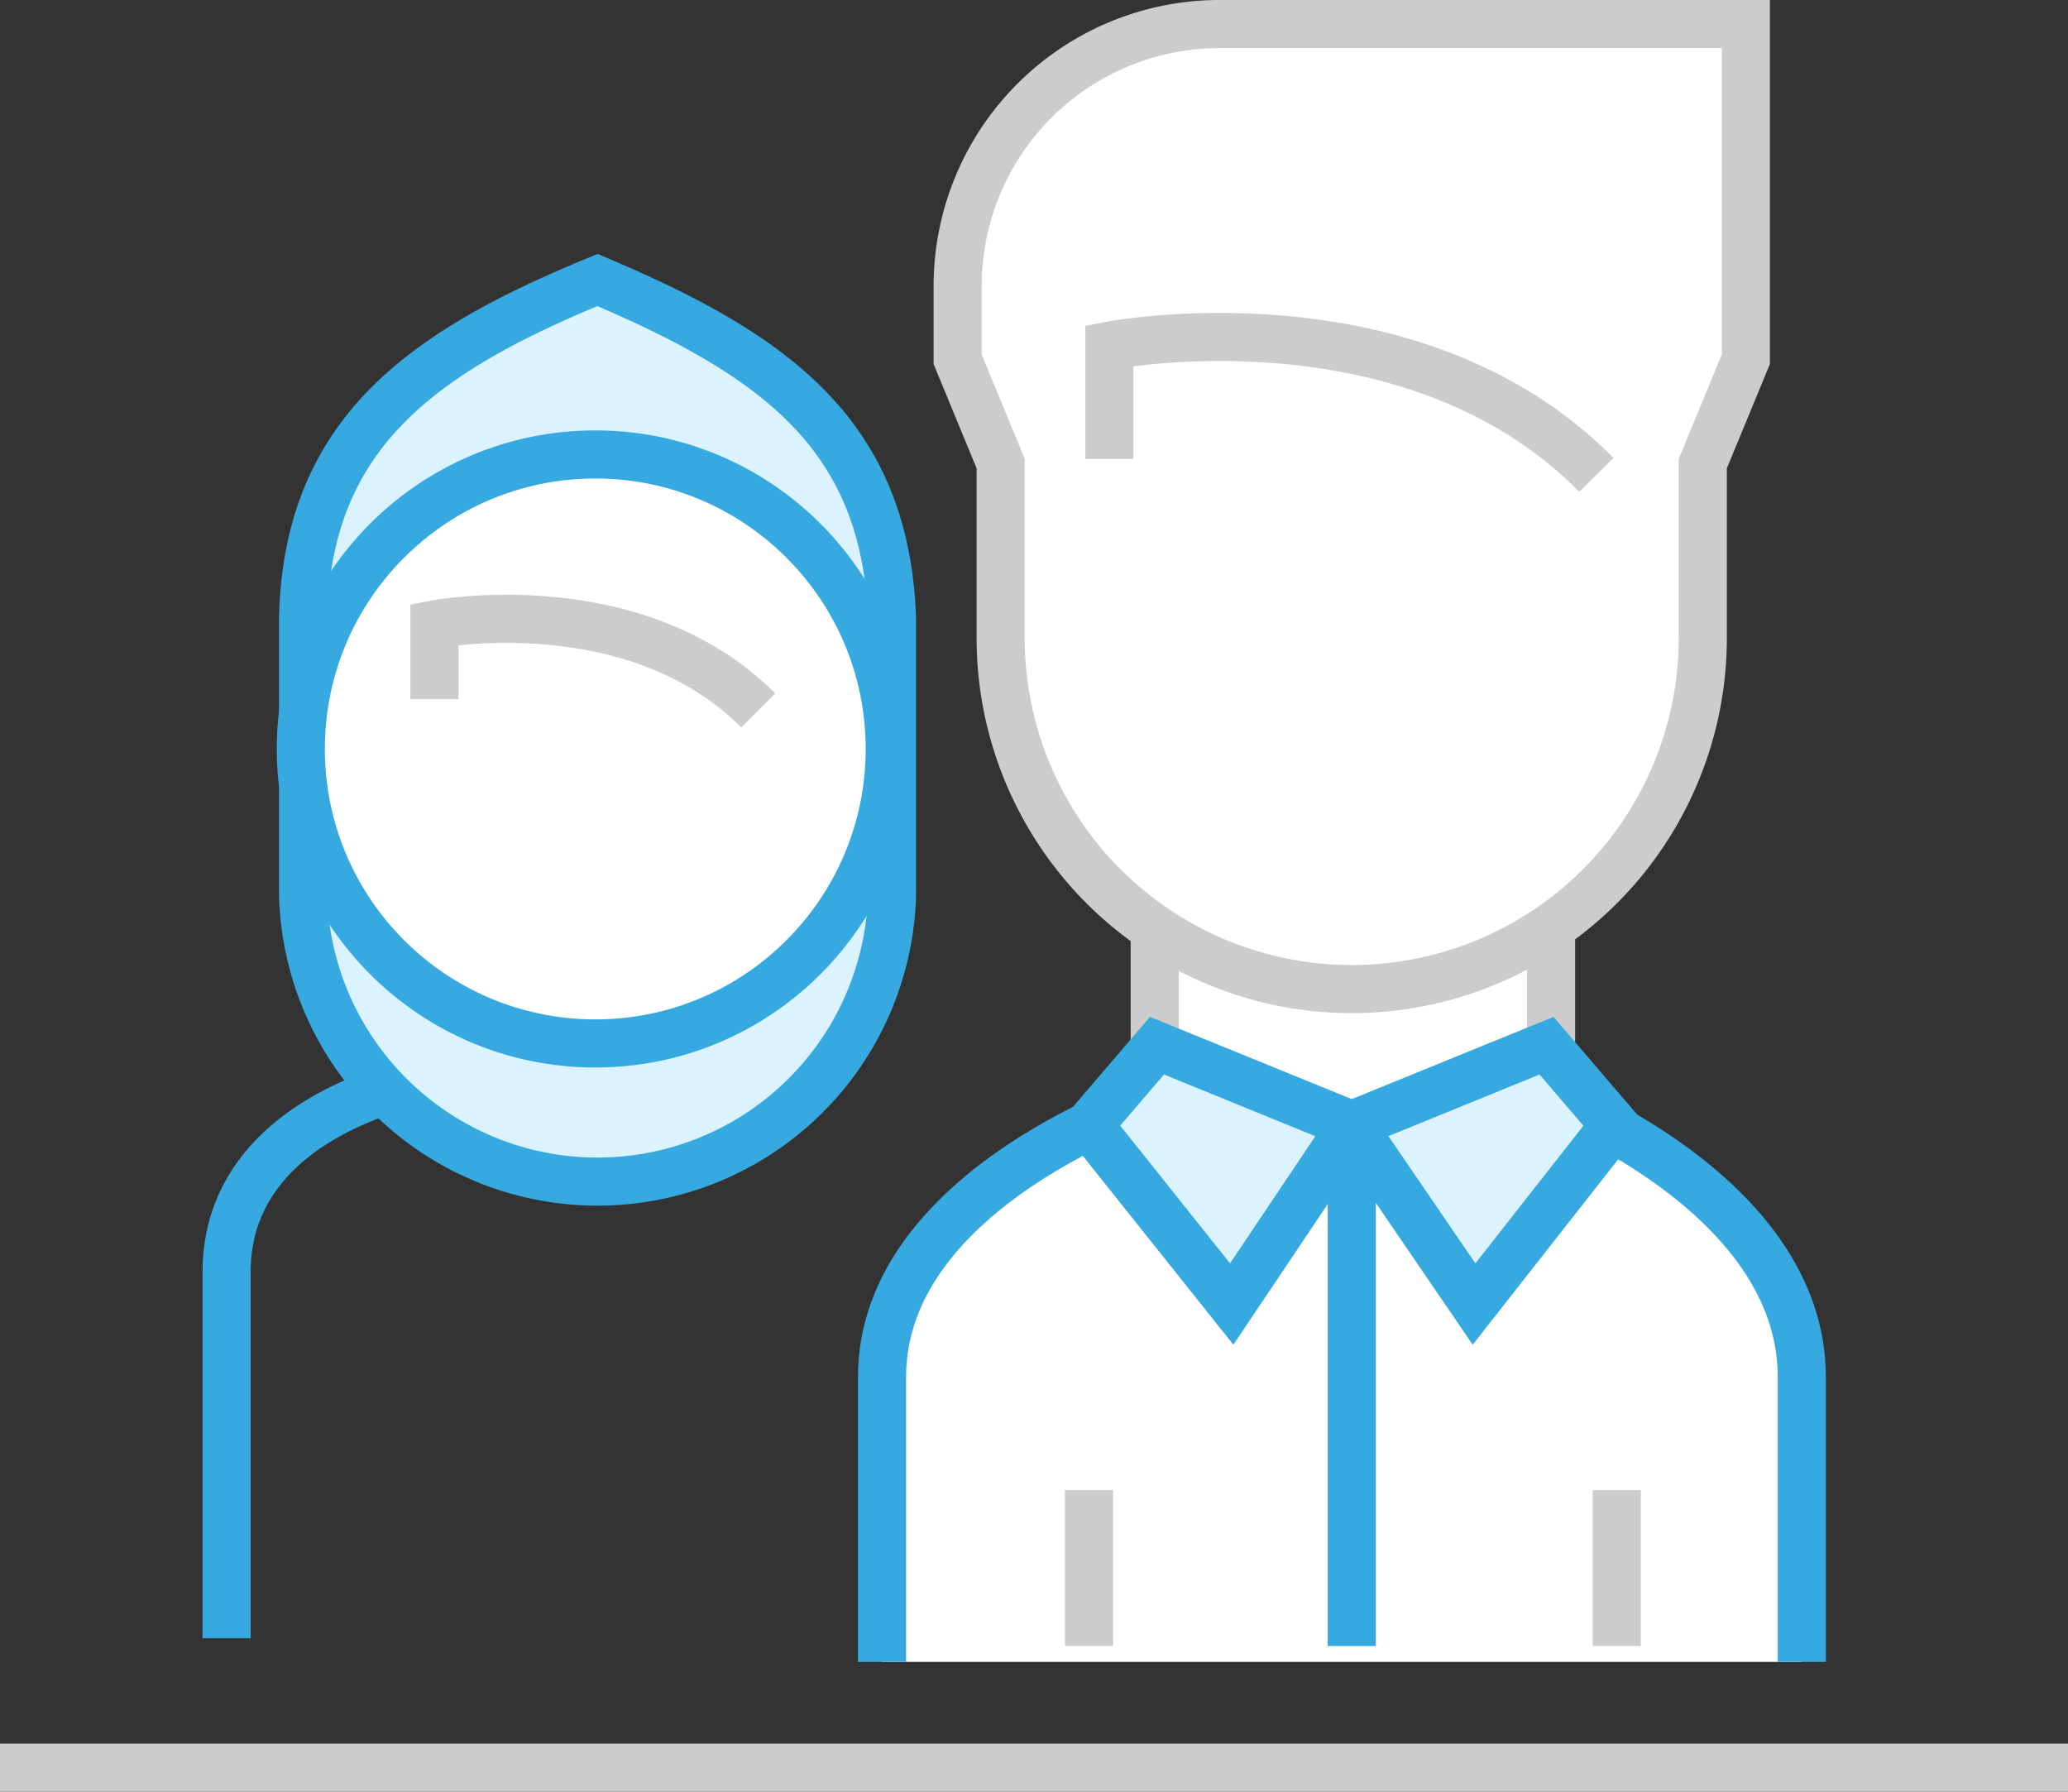 <svg xmlns="http://www.w3.org/2000/svg" viewBox="2394 -1267.8 86 74.5">
  <rect x="2394" y="-1267.8" width="86" height="74.5" fill="#333333" stroke="none"/>
  <defs>
    <style>
      .cls-1, .cls-4, .cls-5 {
        fill: #fff;
      }

      .cls-1, .cls-2, .cls-3, .cls-4, .cls-7 {
        stroke: #36a9e1;
      }

      .cls-1, .cls-2, .cls-3, .cls-4, .cls-5, .cls-6, .cls-7 {
        stroke-width: 2px;
      }

      .cls-2, .cls-6, .cls-7 {
        fill: none;
      }

      .cls-3 {
        fill: #dbf3ff;
      }

      .cls-3, .cls-4, .cls-5, .cls-6, .cls-7 {
        stroke-miterlimit: 10;
      }

      .cls-5, .cls-6 {
        stroke: #ccc;
      }
    </style>
  </defs>
  <g id="Group_2376" data-name="Group 2376" transform="translate(1428 -4087)">
    <g id="Group_2370" data-name="Group 2370">
      <g id="Group_2360" data-name="Group 2360">
        <g id="Group_2359" data-name="Group 2359" transform="translate(-40.5 -42)">
          <path id="Path_3734" data-name="Path 3734" class="cls-1" d="M4226.977,5032.106V5020.26c0-7.717-10.671-11.67-10.671-11.67l-7.647,3.594-8.4-3.594s-11.532,3.713-11.532,11.67v11.847" transform="translate(-3145.547 -2101.806)"/>
          <path id="Path_3731" data-name="Path 3731" class="cls-2" d="M4224.086,5008.639s-8.163,1.4-8.163,7.963v15.226" transform="translate(-3200 -2102.509)"/>
          <path id="Path_3499" data-name="Path 3499" class="cls-3" d="M38.79,38.072V27.334h0c-.283-7.629-4.9-10.926-12.245-14.034C19.2,16.314,14.488,19.7,14.3,27.334h0V38.92h0a12.251,12.251,0,0,0,24.49,0h0v-.848Z" transform="translate(1004.804 2859.543)"/>
          <circle id="Ellipse_677" data-name="Ellipse 677" class="cls-4" cx="12.245" cy="12.245" r="12.245" transform="translate(1019.01 2880.096)"/>
          <path id="Path_3500" data-name="Path 3500" class="cls-5" d="M20.1,31.594V28.486s8.289-1.6,13.469,3.579" transform="translate(1004.467 2858.675)"/>
          <line id="Line_580" data-name="Line 580" class="cls-6" x2="86" transform="translate(1006.5 2934.7)"/>
          <rect id="Rectangle_1789" data-name="Rectangle 1789" class="cls-5" width="16.483" height="9.89" transform="translate(1054.52 2898.84)"/>
          <line id="Line_583" data-name="Line 583" class="cls-7" y1="21.664" transform="translate(1062.714 2907.977)"/>
          <g id="Group_2192" data-name="Group 2192" transform="translate(1051.788 2923.156)">
            <line id="Line_584" data-name="Line 584" class="cls-6" y2="6.485" transform="translate(21.946 0)"/>
            <line id="Line_585" data-name="Line 585" class="cls-6" y2="6.485" transform="translate(0 0)"/>
          </g>
          <path id="Path_3502" data-name="Path 3502" class="cls-5" d="M76.978,1V14.94l-1.79,4.333v7.253a14.6,14.6,0,0,1-29.2,0V19.273L44.2,14.94V11.832A10.894,10.894,0,0,1,55.032,1Z" transform="translate(1002.125 2861.2)"/>
          <path id="Path_3503" data-name="Path 3503" class="cls-5" d="M50.9,18.887v-4.71s12.527-2.449,20.251,5.369" transform="translate(1001.736 2861.397)"/>
          <path id="Path_3504" data-name="Path 3504" class="cls-3" d="M69.7,47.1l2.826,3.3-5.84,7.441L61.6,50.4Z" transform="translate(1001.114 2857.58)"/>
          <path id="Path_3505" data-name="Path 3505" class="cls-3" d="M52.826,47.1,50,50.4l5.934,7.441L60.926,50.4Z" transform="translate(1001.788 2857.58)"/>
        </g>
      </g>
    </g>
  </g>
</svg>
